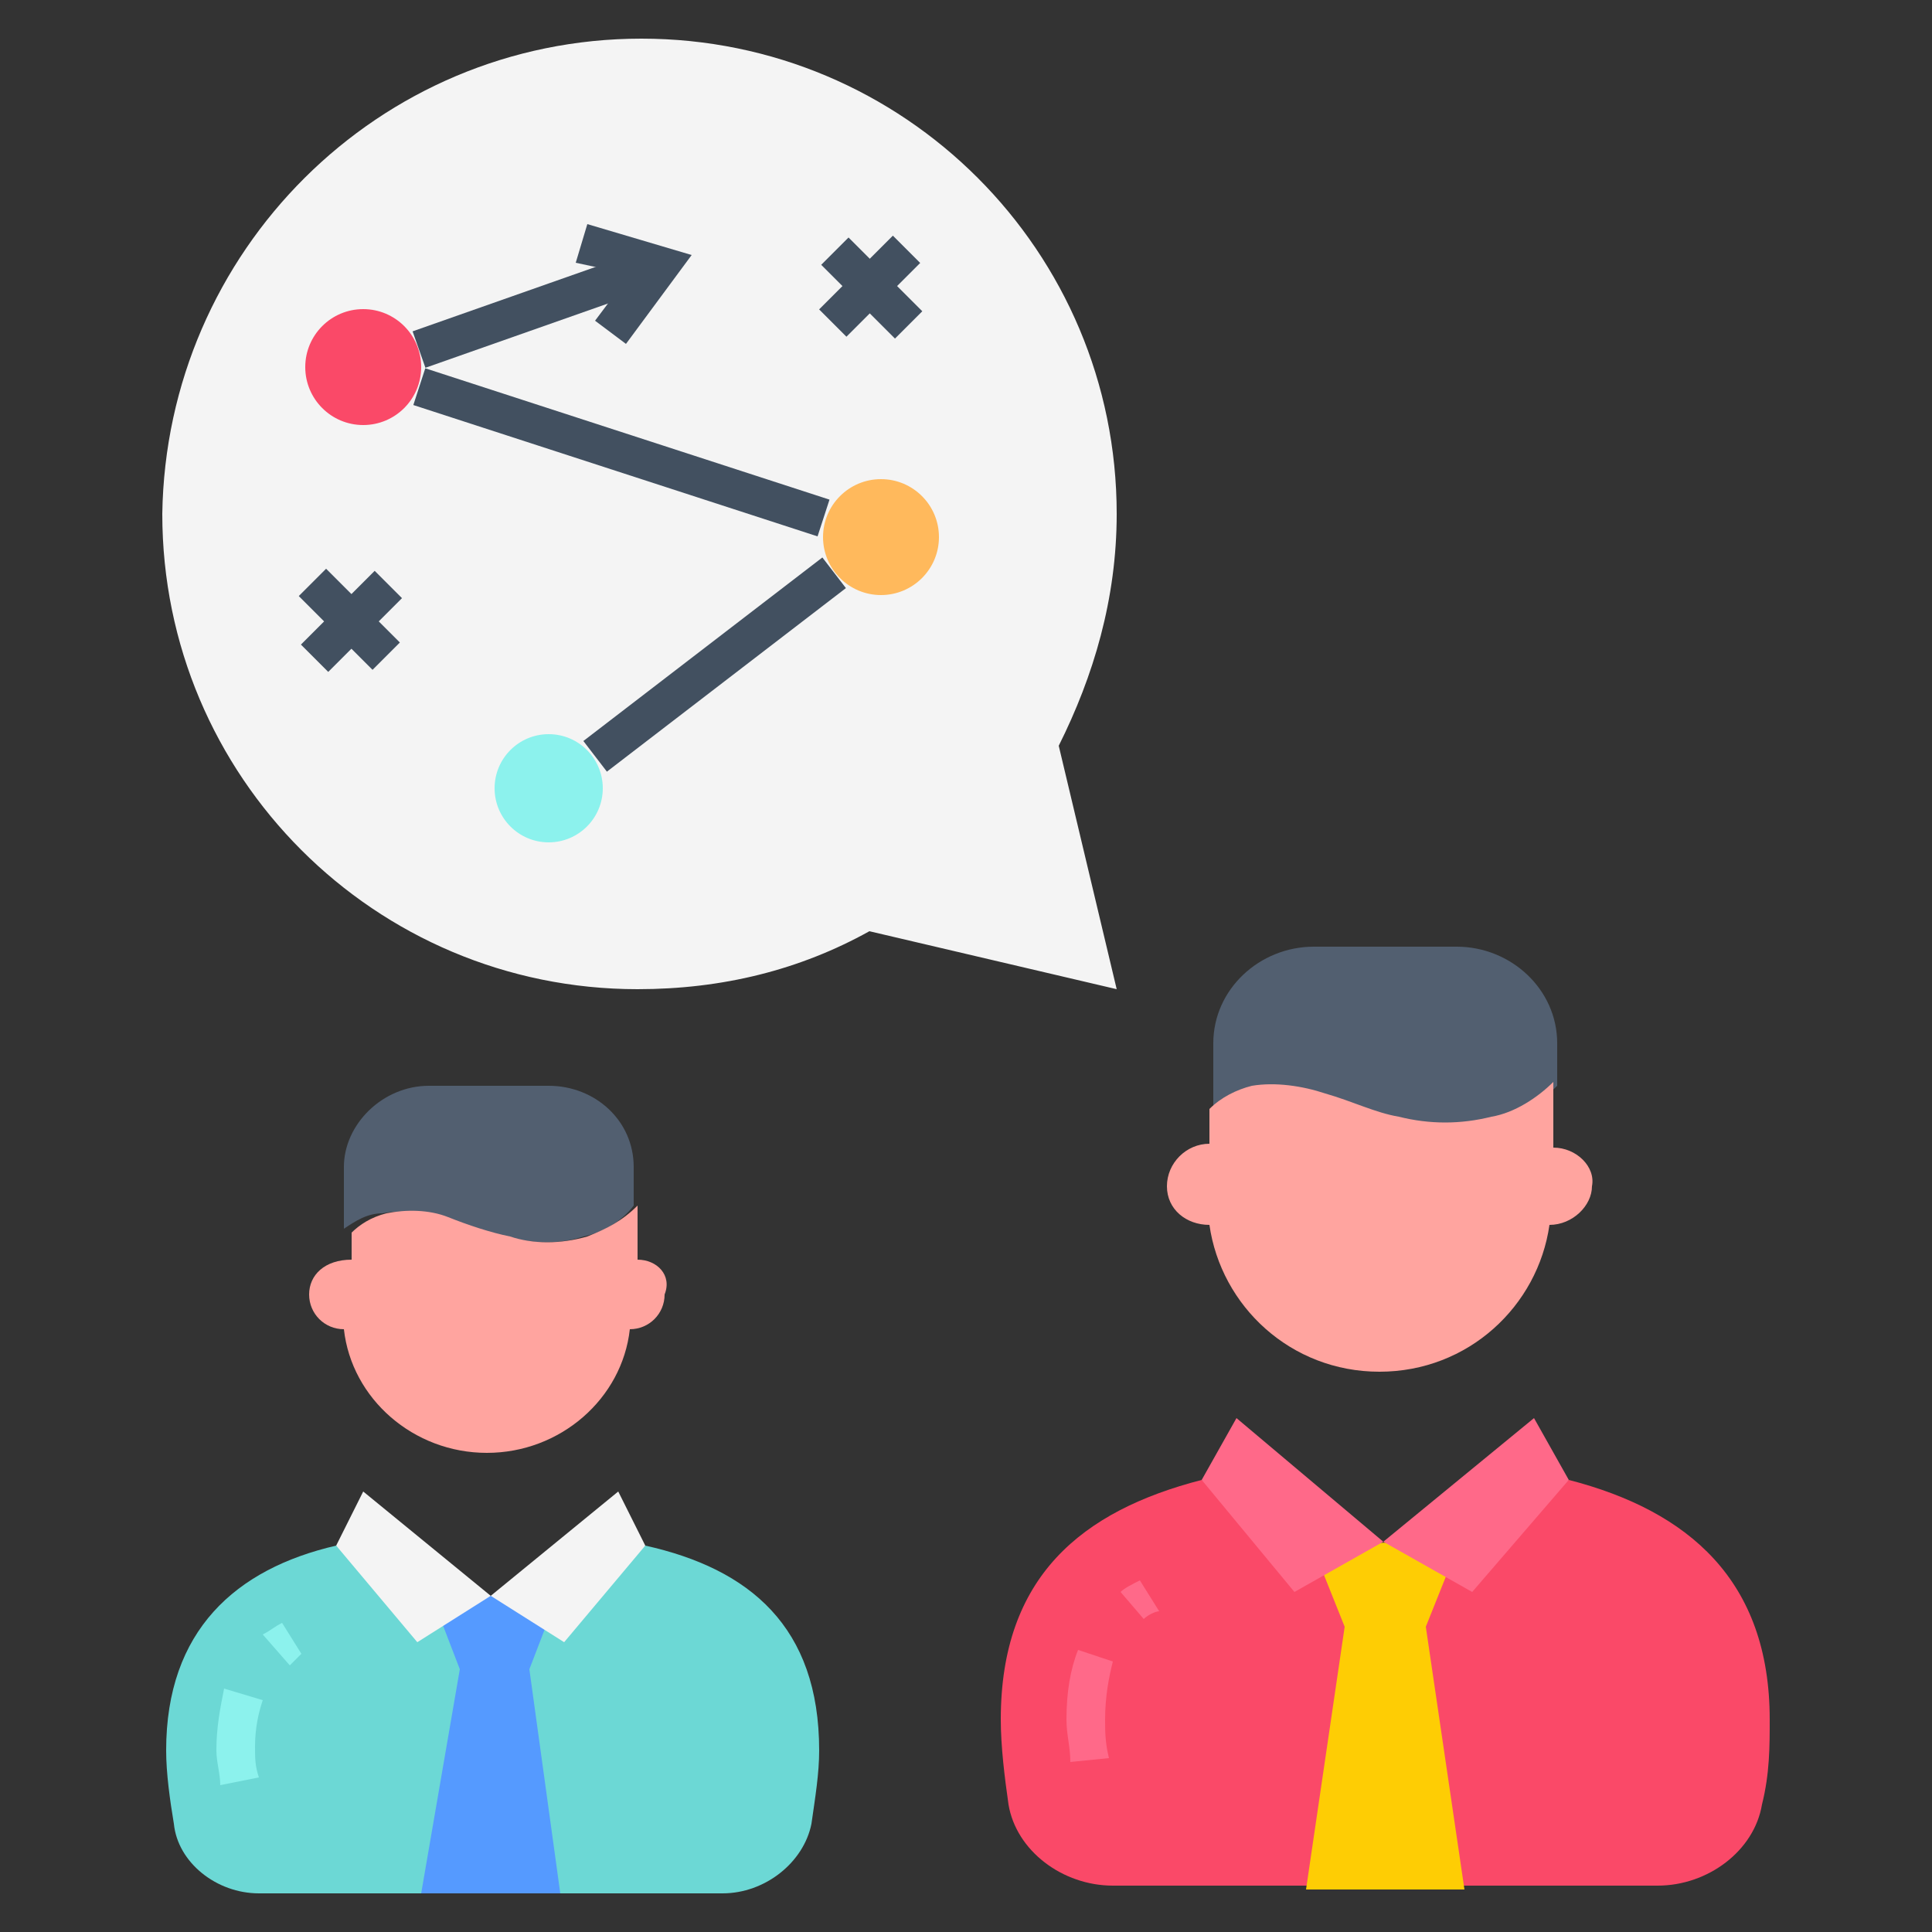 <?xml version="1.0" encoding="utf-8"?>
<!-- Generator: Adobe Illustrator 18.0.0, SVG Export Plug-In . SVG Version: 6.00 Build 0)  -->
<!DOCTYPE svg PUBLIC "-//W3C//DTD SVG 1.1//EN" "http://www.w3.org/Graphics/SVG/1.1/DTD/svg11.dtd">
<svg version="1.1" id="Layer_1" xmlns="http://www.w3.org/2000/svg" xmlns:xlink="http://www.w3.org/1999/xlink" x="0px" y="0px"
	 viewBox="0 0 50 50" enable-background="new 0 0 50 50" xml:space="preserve">
<rect x="0" y="0" width="50" height="50" fill="#333333" stroke="none"/>
<g>
	<g>
		<path fill="#FA4968" d="M40.6,38.3l-4.8,3.2l-4.7-3.2c-3.1,0.8-5.2,2.5-5.2,6.2c0,0.7,0.1,1.5,0.2,2.2c0.2,1.2,1.4,2.1,2.7,2.1
			h14.1c1.3,0,2.5-0.9,2.7-2.1c0.2-0.8,0.2-1.5,0.2-2.2C45.8,40.9,43.7,39.1,40.6,38.3z"/>
	</g>
	<g>
		<g>
			<path fill="#FECD04" d="M37.9,48.9l-1-6.8l0.6-1.5c0-0.9-3.3-0.9-3.3,0l0.6,1.5l-1,6.8H37.9z"/>
		</g>
	</g>
	<g>
		<path fill="#6CD8D5" d="M16.7,40l-4,2.7l-4-2.7c-2.6,0.6-4.4,2.2-4.4,5.3c0,0.6,0.1,1.3,0.2,1.9c0.1,1,1.1,1.8,2.2,1.8h12
			c1.1,0,2.1-0.8,2.3-1.8c0.1-0.7,0.2-1.3,0.2-1.9C21.2,42.1,19.4,40.6,16.7,40z"/>
	</g>
	<g>
		<g>
			<path fill="#559AFF" d="M14.5,49l-0.8-5.8l0.5-1.3c0-0.8-2.8-0.8-2.8,0l0.5,1.3l-1,5.8H14.5z"/>
		</g>
	</g>
	<g>
		<g>
			<path fill="#8CF2ED" d="M7.5,43.1l-0.7-0.8C7,42.2,7.1,42.1,7.3,42l0.5,0.8C7.7,42.9,7.6,43,7.5,43.1z"/>
		</g>
		<g>
			<path fill="#8CF2ED" d="M5.7,46.2c0-0.3-0.1-0.6-0.1-0.9c0-0.6,0.1-1.1,0.2-1.6l1,0.3c-0.1,0.3-0.2,0.7-0.2,1.2
				c0,0.3,0,0.5,0.1,0.8L5.7,46.2z"/>
		</g>
	</g>
	<g>
		<polygon fill="#F4F4F4" points="16,38.6 12.7,41.3 14.6,42.5 16.7,40 		"/>
	</g>
	<g>
		<polygon fill="#F4F4F4" points="9.4,38.6 12.7,41.3 10.8,42.5 8.7,40 		"/>
	</g>
	<g>
		<path fill="#FFFFFF" d="M14.6,42.5"/>
	</g>
	<g>
		<path fill="#525F70" d="M9.9,31.4c0.5-0.1,1.1,0,1.6,0.1c0.5,0.2,1,0.4,1.6,0.5c0.7,0.2,1.4,0.2,2,0c0.5-0.1,1-0.4,1.3-0.8v-1
			c0-1.2-1-2.1-2.2-2.1h-3.1c-1.2,0-2.2,1-2.2,2.1v1.6C9.2,31.6,9.5,31.4,9.9,31.4z"/>
	</g>
	<g>
		<path fill="#FFA49F" d="M16.5,32.6v-1.4c-0.4,0.4-0.8,0.6-1.3,0.8c-0.7,0.2-1.4,0.2-2,0c-0.5-0.1-1.1-0.3-1.6-0.5
			s-1.1-0.2-1.6-0.1c-0.4,0.1-0.7,0.3-0.9,0.5v0.7C8.4,32.6,8,33,8,33.5s0.4,0.9,0.9,0.9l0,0c0.2,1.8,1.8,3.2,3.7,3.2
			s3.5-1.4,3.7-3.2l0,0c0.5,0,0.9-0.4,0.9-0.9C17.4,33,17,32.6,16.5,32.6z"/>
	</g>
	<g>
		<g>
			<path fill="#FF6989" d="M29.6,41.9L29,41.2c0.1-0.1,0.3-0.2,0.5-0.3l0.5,0.8C29.9,41.7,29.7,41.8,29.6,41.9z"/>
		</g>
		<g>
			<path fill="#FF6989" d="M27.7,45.6c0-0.4-0.1-0.7-0.1-1.1c0-0.7,0.1-1.3,0.3-1.8l0.9,0.3c-0.1,0.4-0.2,0.9-0.2,1.5
				c0,0.3,0,0.6,0.1,1L27.7,45.6z"/>
		</g>
	</g>
	<g>
		<polygon fill="#FF6989" points="39.7,36.7 35.8,39.9 38.1,41.2 40.6,38.3 		"/>
	</g>
	<g>
		<polygon fill="#FF6989" points="32,36.7 35.8,39.9 33.5,41.2 31.1,38.3 		"/>
	</g>
	<g>
		<path fill="#FFFFFF" d="M38.1,41.2"/>
	</g>
	<g>
		<path fill="#525F70" d="M32.5,28.2c0.6-0.1,1.3,0,1.9,0.2c0.6,0.2,1.2,0.4,1.9,0.6c0.8,0.2,1.6,0.2,2.4,0c0.6-0.2,1.2-0.5,1.6-0.9
			V27c0-1.4-1.2-2.5-2.6-2.5H34c-1.4,0-2.6,1.1-2.6,2.5v1.9C31.7,28.5,32.1,28.3,32.5,28.2z"/>
	</g>
	<g>
		<path fill="#FFA49F" d="M40.2,29.7V28c-0.4,0.4-1,0.8-1.6,0.9c-0.8,0.2-1.6,0.2-2.4,0c-0.6-0.1-1.2-0.4-1.9-0.6
			c-0.6-0.2-1.3-0.3-1.9-0.2c-0.4,0.1-0.8,0.3-1.1,0.6v0.9c-0.6,0-1.1,0.5-1.1,1.1s0.5,1,1.1,1l0,0c0.3,2.1,2.1,3.8,4.4,3.8
			s4.1-1.7,4.4-3.8l0,0c0.6,0,1.1-0.5,1.1-1C41.3,30.2,40.8,29.7,40.2,29.7z"/>
	</g>
	<g>
		<g>
			<path fill="#F4F4F4" d="M27.4,19.3l1.5,6.3l-6.4-1.5c-1.8,1-3.8,1.5-6,1.5c-6.8,0-12.3-5.5-12.3-12.3C4.3,6.5,9.8,1,16.6,1
				s12.3,5.5,12.3,12.3C28.9,15.5,28.3,17.5,27.4,19.3z"/>
		</g>
		<g>
			<g>
				<g>
					<circle fill="#FA4968" cx="9.4" cy="9.5" r="1.5"/>
				</g>
				<g>
					<circle fill="#FFB95C" cx="22.8" cy="13.9" r="1.5"/>
				</g>
				<g>
					<circle fill="#8CF2ED" cx="14.2" cy="20.4" r="1.4"/>
				</g>
			</g>
			<g>
				<g>
					
						<rect x="8.6" y="14.7" transform="matrix(-0.707 -0.707 0.707 -0.707 4.182 33.862)" fill="#425060" width="1" height="2.7"/>
				</g>
				<g>
					
						<rect x="7.7" y="15.6" transform="matrix(-0.707 -0.707 0.707 -0.707 4.056 33.808)" fill="#425060" width="2.7" height="1"/>
				</g>
			</g>
			<g>
				<g>
					
						<rect x="22" y="6.1" transform="matrix(-0.707 -0.707 0.707 -0.707 33.147 28.581)" fill="#425060" width="1" height="2.7"/>
				</g>
				<g>
					
						<rect x="21.2" y="6.9" transform="matrix(-0.707 -0.707 0.707 -0.707 33.272 28.629)" fill="#425060" width="2.7" height="1"/>
				</g>
			</g>
			<g>
				
					<rect x="18" y="13.2" transform="matrix(-0.609 -0.793 0.793 -0.609 16.201 42.283)" fill="#425060" width="1" height="7.8"/>
			</g>
			<g>
				
					<rect x="13.5" y="4.7" transform="matrix(-0.332 -0.943 0.943 -0.332 11.06 23.809)" fill="#425060" width="1" height="6.6"/>
			</g>
			<g>
				
					<rect x="10.6" y="11.2" transform="matrix(-0.951 -0.309 0.309 -0.951 27.778 27.808)" fill="#425060" width="11" height="1"/>
			</g>
			<g>
				<polygon fill="#425060" points="16.2,8.9 15.4,8.3 16.3,7.1 14.9,6.8 15.2,5.8 17.9,6.6 				"/>
			</g>
		</g>
	</g>
</g>
</svg>
